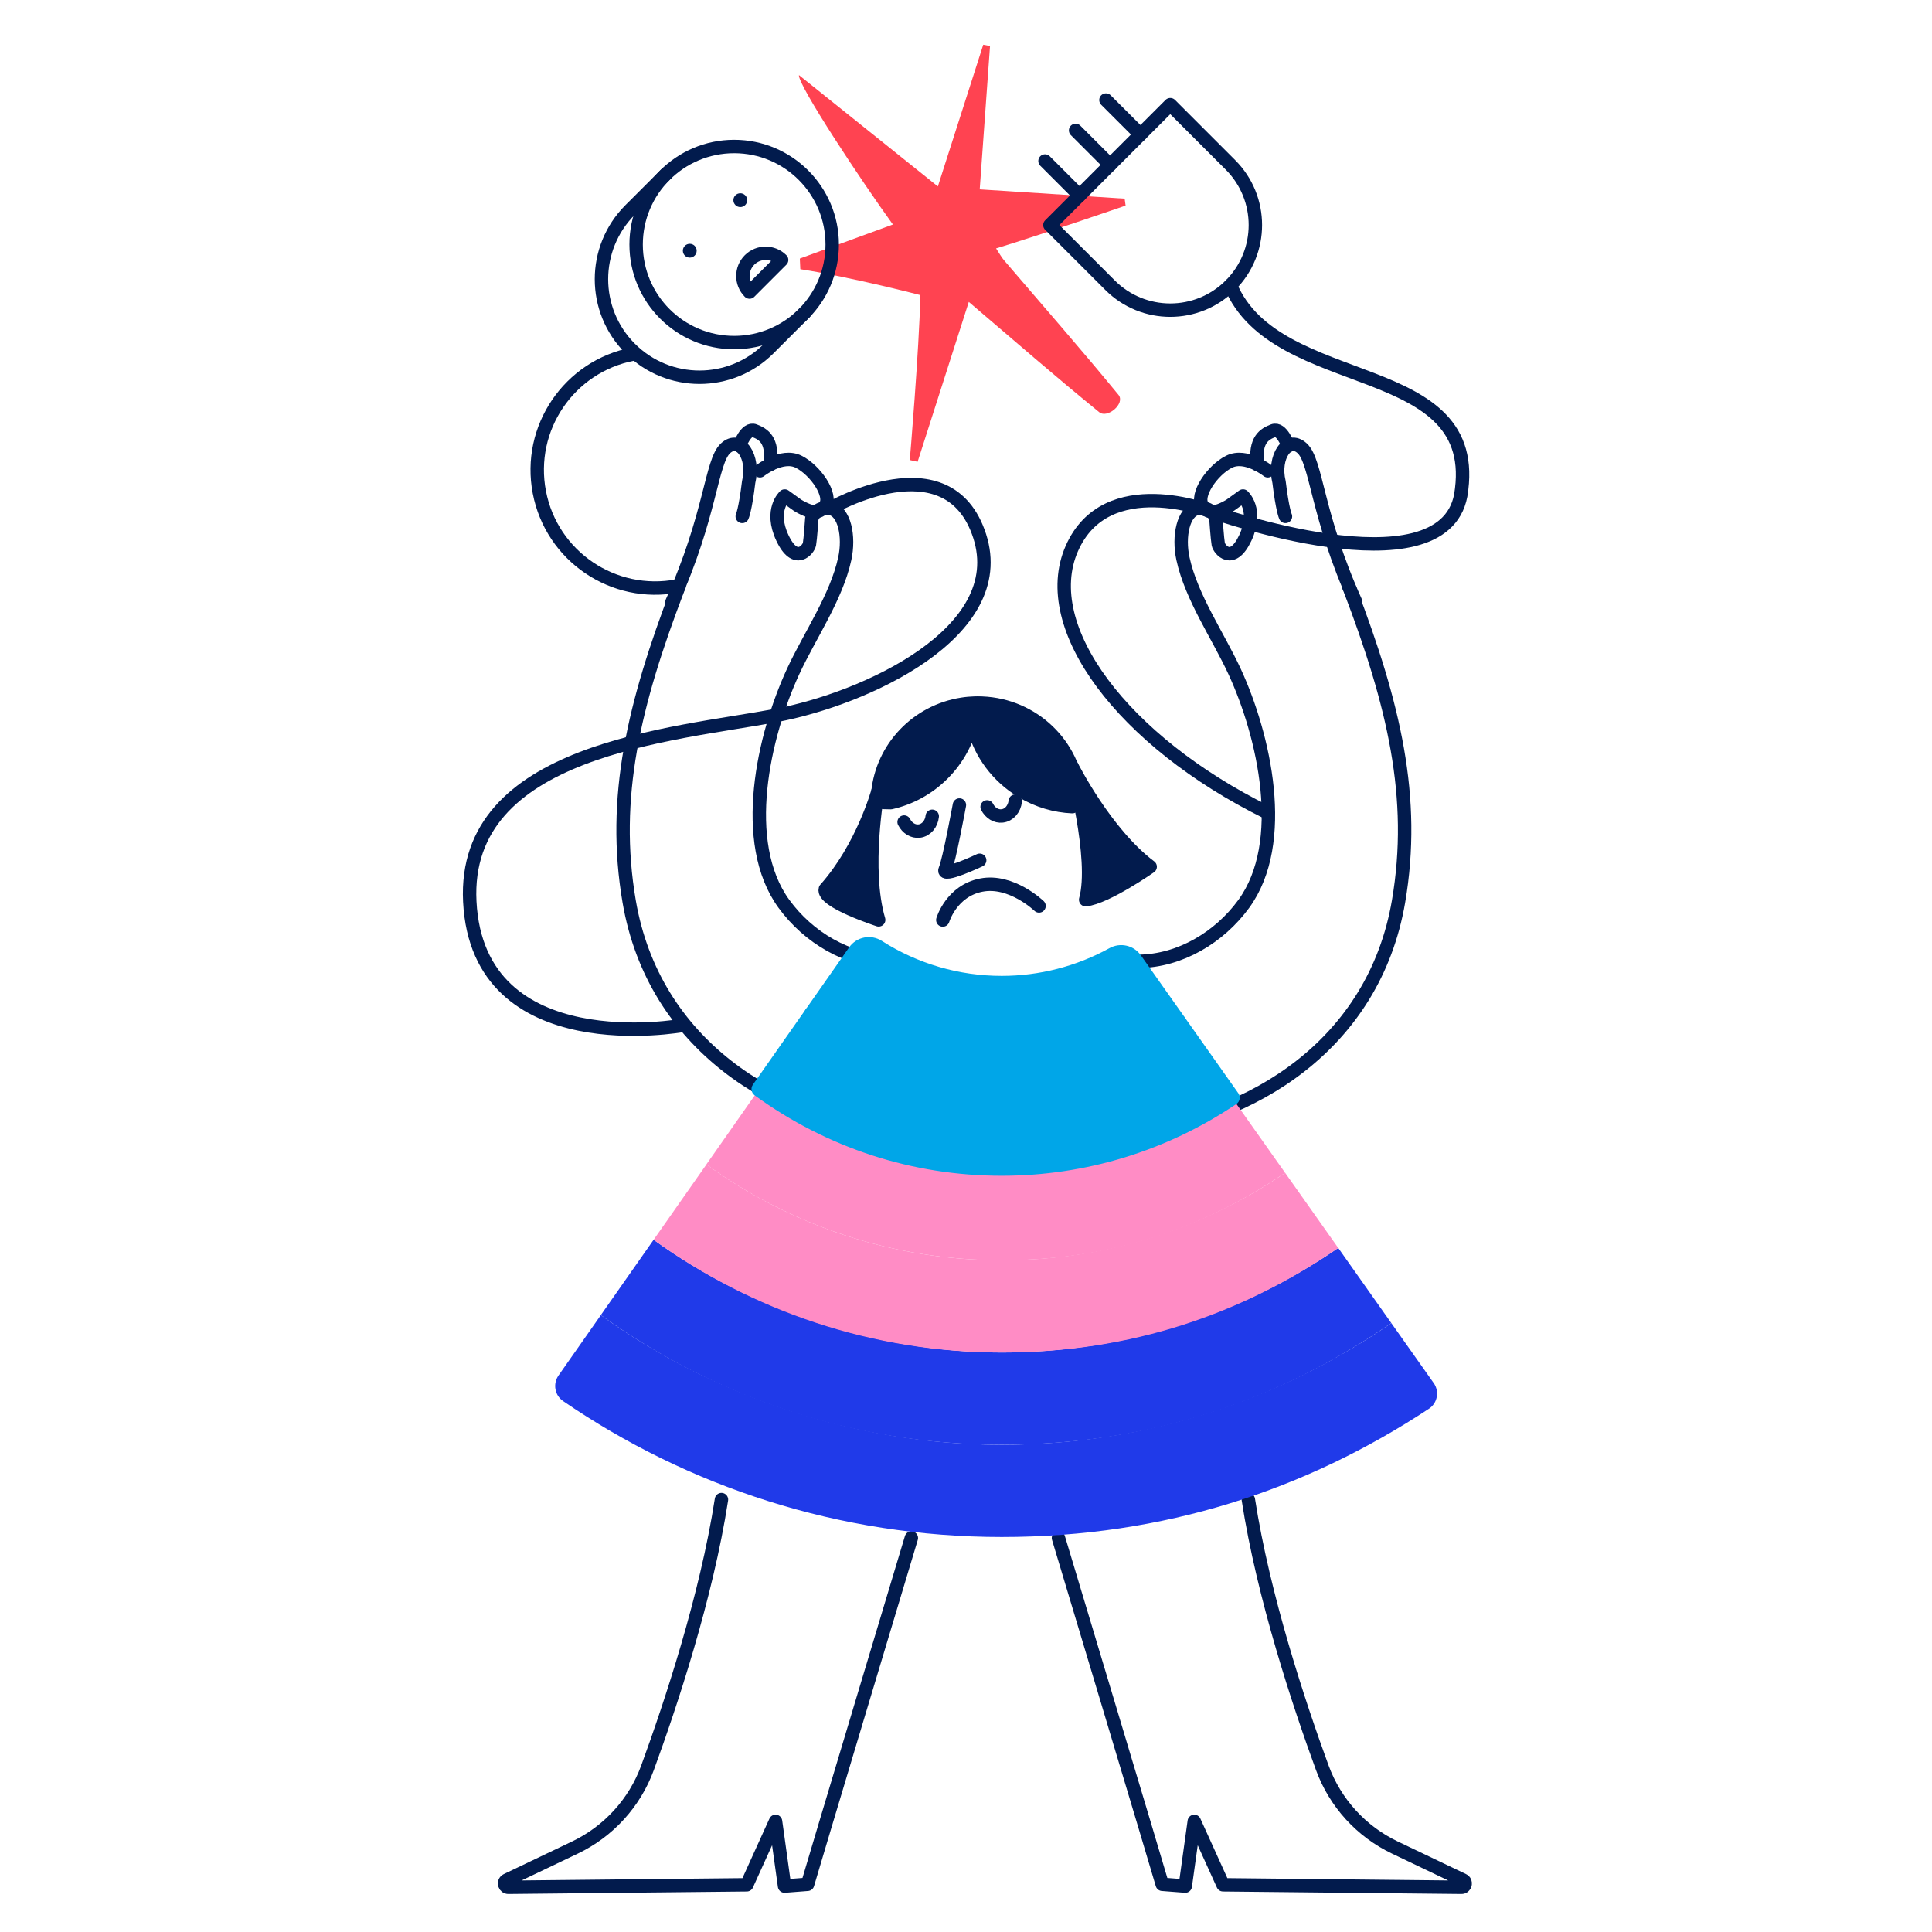 <svg width="432" height="432" viewBox="0 0 432 432" fill="none" xmlns="http://www.w3.org/2000/svg">
<path d="M219.067 42.342C230.319 43.065 240.896 43.744 251.474 44.422L251.687 45.973C251.687 45.973 232.731 52.503 222.724 55.545C223.472 56.669 223.908 57.502 224.512 58.205C233.068 68.218 241.763 78.127 250.101 88.298C251.662 90.205 247.639 93.673 245.786 92.167C236.194 84.369 226.89 76.254 216.625 67.51L205.181 103.26L203.432 102.868C203.432 102.868 205.527 78.32 205.795 65.984C205.795 65.984 190.521 62.005 178.952 60.192L178.843 57.814L199.656 50.199C192.879 40.865 178.343 18.952 178.645 16.787L209.709 41.683L219.855 10C220.762 10.173 220.469 10.119 221.371 10.292C220.603 20.974 219.835 31.66 219.067 42.342Z" fill="#FF4351"/>
<path d="M150.258 134.599C158.963 115.347 159.002 103.243 162.213 100.256C165.423 97.269 168.777 102.173 167.4 107.796C166.637 114.088 165.968 115.471 165.968 115.471" stroke="#021B4D" stroke-width="3" stroke-linecap="round" stroke-linejoin="round"/>
<path d="M151.856 131.082C151.752 131.32 151.648 131.558 151.544 131.805C141.764 157.394 136.706 178.346 140.684 201.572C146.163 233.557 173.452 250.392 201.121 253.409" stroke="#021B4D" stroke-width="3" stroke-linecap="round" stroke-linejoin="round"/>
<path d="M165.355 99.689C165.355 99.689 166.807 95.558 168.719 96.316C170.637 97.073 172.881 98.277 172.252 103.836" stroke="#021B4D" stroke-width="3" stroke-linecap="round" stroke-linejoin="round"/>
<path d="M169.93 105.269C169.93 105.269 174.81 101.36 178.575 103.243C182.34 105.126 186.185 110.764 184.52 113.082C183.945 113.885 183.242 114.301 182.499 114.44C181.092 114.702 178.367 112.998 178.367 112.998L175.464 110.907C175.464 110.907 172.005 114.014 174.948 120.276C177.891 126.543 180.794 122.778 180.998 121.683C181.201 120.588 181.528 115.896 181.528 115.896C181.528 115.896 182.469 113.053 185.645 113.682C188.82 114.311 189.985 119.914 188.89 124.933C187.007 133.588 181.062 142.124 177.371 150.096C170.727 164.453 165.268 188.363 175.3 202.121C180.75 209.592 189.529 214.859 198.779 214.958" stroke="#021B4D" stroke-width="3" stroke-linecap="round" stroke-linejoin="round"/>
<path d="M303.143 134.599C294.438 115.347 294.399 103.243 291.188 100.256C287.978 97.269 284.624 102.173 286.001 107.796C286.764 114.088 287.433 115.471 287.433 115.471" stroke="#021B4D" stroke-width="3" stroke-linecap="round" stroke-linejoin="round"/>
<path d="M301.547 131.082C301.651 131.32 301.755 131.558 301.859 131.805C311.639 157.394 316.697 178.346 312.719 201.572C307.239 233.557 279.951 250.392 252.281 253.409" stroke="#021B4D" stroke-width="3" stroke-linecap="round" stroke-linejoin="round"/>
<path d="M288.043 99.689C288.043 99.689 286.592 95.558 284.679 96.316C282.762 97.073 280.518 98.277 281.147 103.836" stroke="#021B4D" stroke-width="3" stroke-linecap="round" stroke-linejoin="round"/>
<path d="M283.474 105.269C283.474 105.269 278.594 101.36 274.829 103.243C271.063 105.126 267.219 110.764 268.883 113.082C269.458 113.885 270.162 114.301 270.905 114.44C272.312 114.702 275.037 112.998 275.037 112.998L277.94 110.907C277.94 110.907 281.398 114.014 278.455 120.276C275.512 126.543 272.609 122.778 272.406 121.683C272.203 120.588 271.876 115.896 271.876 115.896C271.876 115.896 270.935 113.053 267.759 113.682C264.583 114.311 263.419 119.914 264.514 124.933C266.396 133.588 272.342 142.124 276.033 150.096C282.676 164.453 288.136 188.363 278.103 202.121C272.654 209.592 263.875 214.859 254.625 214.958" stroke="#021B4D" stroke-width="3" stroke-linecap="round" stroke-linejoin="round"/>
<path d="M214.528 180.004C214.528 180.004 212.24 192.424 211.343 194.431C210.446 196.437 219.062 192.355 219.062 192.355" stroke="#021B4D" stroke-width="3" stroke-linecap="round" stroke-linejoin="round"/>
<path d="M210.816 205.716C210.816 205.716 212.734 199.202 219.437 197.904C226.14 196.606 232.333 202.571 232.333 202.571" stroke="#021B4D" stroke-width="3" stroke-linecap="round" stroke-linejoin="round"/>
<path d="M208.452 182.523C208.274 184.248 207.11 185.64 205.554 185.833C204.162 186.001 202.844 185.159 202.16 183.812" stroke="#021B4D" stroke-width="3" stroke-linecap="round" stroke-linejoin="round"/>
<path d="M227.015 179.137C226.836 180.861 225.672 182.253 224.116 182.446C222.724 182.615 221.406 181.772 220.723 180.425" stroke="#021B4D" stroke-width="3" stroke-linecap="round" stroke-linejoin="round"/>
<path d="M242.384 181.673C242.384 181.673 242.384 181.703 242.384 181.713L243.885 181.752C243.885 181.708 243.885 181.663 243.885 181.619C243.385 181.623 242.879 181.619 242.379 181.594C242.379 181.619 242.379 181.648 242.379 181.673H242.384Z" fill="#00A6E8"/>
<path d="M219.607 157.22C219.285 157.205 218.968 157.195 218.641 157.195C218.512 157.195 218.388 157.205 218.259 157.205C218.116 157.205 217.972 157.21 217.828 157.215C217.521 157.225 217.214 157.245 216.907 157.27C216.768 157.28 216.624 157.289 216.486 157.299C216.025 157.344 215.564 157.398 215.113 157.473C205.081 159.048 197.268 167.163 196.297 177.245C196.341 177.24 196.391 177.24 196.436 177.231C196.852 177.181 197.263 177.112 197.674 177.037C197.625 177.498 197.58 177.964 197.56 178.434C197.545 178.756 197.535 179.078 197.535 179.4C197.535 179.41 197.535 179.425 197.535 179.435L199.19 179.475C203.456 178.504 207.523 176.354 210.848 173.019C214.251 169.606 216.411 165.419 217.333 161.04C217.422 161.491 217.516 161.937 217.635 162.387C219.206 168.511 223.07 173.683 228.525 176.963C232.062 179.088 235.931 180.198 239.776 180.372C239.791 180.03 239.801 179.683 239.801 179.336C239.801 179.237 239.796 179.133 239.791 179.034C239.786 178.578 239.761 178.122 239.721 177.671C240.172 177.696 240.623 177.706 241.074 177.701C240.232 166.534 231.012 157.676 219.592 157.22H219.607Z" fill="#021B4D" stroke="#021B4D" stroke-width="3" stroke-linecap="round" stroke-linejoin="round"/>
<path d="M239.648 171.266C239.648 171.266 245.306 192.059 242.755 201.175C247.387 200.689 257.182 193.808 257.182 193.808C247.164 186.292 239.648 171.266 239.648 171.266Z" fill="#021B4D" stroke="#021B4D" stroke-width="3" stroke-linecap="round" stroke-linejoin="round"/>
<path d="M196.311 176.895C196.311 176.895 193.115 194.358 196.474 205.684C196.474 205.684 183.742 201.567 184.544 198.812C192.897 189.449 196.311 176.895 196.311 176.895Z" fill="#021B4D" stroke="#021B4D" stroke-width="3" stroke-linecap="round" stroke-linejoin="round"/>
<path d="M161.321 335.312C157.948 357.121 149.956 381.15 144.784 395.289C141.915 403.127 136.084 409.523 128.554 413.12L113.304 420.403C112.482 420.794 112.784 422.033 113.696 422.003L166.984 421.448L173.415 407.269L175.426 421.735L180.579 421.334C181.411 418.352 203.78 343.898 203.78 343.898" stroke="#021B4D" stroke-width="3" stroke-linecap="round" stroke-linejoin="round"/>
<path d="M279.134 335.312C282.508 357.121 290.499 381.15 295.672 395.289C298.54 403.127 304.371 409.523 311.902 413.12L327.151 420.403C327.974 420.794 327.671 422.033 326.76 422.003L273.471 421.448L267.041 407.269L265.029 421.735L259.877 421.334C259.044 418.352 236.676 343.898 236.676 343.898" stroke="#021B4D" stroke-width="3" stroke-linecap="round" stroke-linejoin="round"/>
<path d="M320.576 309.246L311.103 295.845C286.297 312.997 256.289 323.054 223.987 323.054C191.685 323.054 159.626 312.303 134.344 294.066L124.881 307.572C123.583 309.425 124.034 311.996 125.902 313.274C153.884 332.452 187.662 343.674 223.992 343.674C260.322 343.674 292.044 333.126 319.516 314.998C321.433 313.735 321.909 311.119 320.581 309.246H320.576Z" fill="#203AE9"/>
<path d="M311.103 295.843L299.233 279.043C277.781 293.792 251.87 302.427 223.987 302.427C196.104 302.427 168.092 293.079 146.15 277.215L134.344 294.059C159.626 312.296 190.585 323.047 223.987 323.047C257.389 323.047 286.297 312.995 311.103 295.838V295.843Z" fill="#203AE9"/>
<path d="M299.235 279.049L287.365 262.249C269.267 274.59 247.448 281.803 223.994 281.803C199.371 281.803 176.567 273.852 157.958 260.371L146.152 277.216C168.095 293.074 194.977 302.428 223.989 302.428C253.002 302.428 277.778 293.793 299.235 279.044V279.049Z" fill="#FF8CC5"/>
<path d="M287.357 262.246L275.476 245.441C260.732 255.379 243.021 261.181 223.981 261.181C203.753 261.181 185.016 254.626 169.751 243.523L157.945 260.368C176.549 273.849 199.358 281.8 223.981 281.8C248.604 281.8 269.254 274.587 287.352 262.246H287.357Z" fill="#FF8CC5"/>
<path d="M275.479 245.439L263.598 228.629C252.213 236.164 238.599 240.554 223.984 240.554C208.145 240.554 193.485 235.401 181.56 226.672L169.754 243.517C185.018 254.619 203.755 261.174 223.984 261.174C243.018 261.174 260.735 255.372 275.479 245.434V245.439Z" fill="#00A6E8"/>
<path d="M223.984 262.9C204.023 262.9 184.92 256.682 168.744 244.916C167.986 244.361 167.807 243.306 168.347 242.533L180.154 225.688C180.421 225.312 180.827 225.054 181.283 224.98C181.739 224.905 182.21 225.014 182.581 225.287C194.694 234.15 209.012 238.832 223.989 238.832C237.777 238.832 251.144 234.809 262.653 227.194C263.43 226.679 264.471 226.877 265.011 227.635L276.891 244.445C277.159 244.822 277.263 245.292 277.179 245.748C277.094 246.204 276.832 246.605 276.445 246.868C260.879 257.356 242.741 262.9 223.989 262.9H223.984ZM172.147 243.113C187.436 253.814 205.321 259.457 223.984 259.457C241.463 259.457 258.387 254.458 273.047 244.98L263.148 230.975C251.396 238.376 237.896 242.28 223.984 242.28C208.859 242.28 194.372 237.722 181.972 229.087L172.142 243.113H172.147Z" fill="#00A6E8"/>
<path d="M263.601 228.633L253.677 214.592C252.597 213.061 250.541 212.61 248.906 213.517C241.51 217.604 233.018 219.933 223.986 219.933C213.785 219.933 204.268 216.965 196.247 211.838C194.592 210.782 192.403 211.203 191.278 212.809L181.562 226.676C193.488 235.4 208.152 240.558 223.986 240.558C238.601 240.558 252.216 236.168 263.601 228.633Z" fill="#00A6E8"/>
<path d="M223.988 242.283C208.278 242.283 193.257 237.369 180.549 228.069C179.791 227.514 179.618 226.459 180.158 225.691L189.873 211.824C191.533 209.461 194.738 208.832 197.181 210.387C205.192 215.505 214.461 218.21 223.993 218.21C232.416 218.21 240.744 216.065 248.081 212.008C250.494 210.67 253.511 211.358 255.092 213.598L265.015 227.638C265.283 228.02 265.387 228.49 265.302 228.951C265.218 229.407 264.951 229.813 264.559 230.071C252.486 238.057 238.46 242.283 223.993 242.283H223.988ZM183.953 226.271C195.769 234.5 209.576 238.84 223.988 238.84C237.182 238.84 249.994 235.154 261.161 228.163L252.277 215.594C251.708 214.792 250.618 214.544 249.746 215.03C241.898 219.37 232.995 221.663 223.993 221.663C213.807 221.663 203.894 218.77 195.328 213.296C194.446 212.731 193.292 212.959 192.697 213.806L183.963 226.271H183.953Z" fill="#00A6E8"/>
<path d="M241.377 43.709L233.668 36" stroke="#021B4D" stroke-width="3" stroke-linecap="round" stroke-linejoin="round"/>
<path d="M275.13 36.862L261.675 23.406L234.758 50.323L248.214 63.779C255.645 71.21 267.699 71.21 275.13 63.779C282.562 56.347 282.562 44.294 275.13 36.862Z" stroke="#021B4D" stroke-width="3" stroke-linecap="round" stroke-linejoin="round"/>
<path d="M255.007 30.076L247.293 22.367" stroke="#021B4D" stroke-width="3" stroke-linecap="round" stroke-linejoin="round"/>
<path d="M248.217 36.865L240.508 29.156" stroke="#021B4D" stroke-width="3" stroke-linecap="round" stroke-linejoin="round"/>
<path d="M148.985 38.852L140.909 46.927C132.348 55.488 132.348 69.37 140.909 77.931C149.47 86.492 163.352 86.492 171.913 77.931L179.989 69.856" stroke="#021B4D" stroke-width="3" stroke-linecap="round" stroke-linejoin="round"/>
<path d="M174.778 58.127C172.797 56.145 169.581 56.145 167.6 58.127C165.618 60.109 165.618 63.324 167.6 65.306L174.778 58.127Z" stroke="#021B4D" stroke-width="3" stroke-linecap="round" stroke-linejoin="round"/>
<path d="M164.161 76.603C176.269 76.603 186.084 66.788 186.084 54.681C186.084 42.573 176.269 32.758 164.161 32.758C152.053 32.758 142.238 42.573 142.238 54.681C142.238 66.788 152.053 76.603 164.161 76.603Z" stroke="#021B4D" stroke-width="3" stroke-linecap="round" stroke-linejoin="round"/>
<path d="M154.233 57.607C155.087 57.607 155.779 56.915 155.779 56.061C155.779 55.208 155.087 54.516 154.233 54.516C153.38 54.516 152.688 55.208 152.688 56.061C152.688 56.915 153.38 57.607 154.233 57.607Z" fill="#021B4D"/>
<path d="M165.534 46.306C166.388 46.306 167.08 45.614 167.08 44.761C167.08 43.907 166.388 43.215 165.534 43.215C164.68 43.215 163.988 43.907 163.988 44.761C163.988 45.614 164.68 46.306 165.534 46.306Z" fill="#021B4D"/>
<path d="M151.483 131.013C137.17 133.757 123.343 124.379 120.598 110.061C117.853 95.748 127.232 81.921 141.55 79.176" stroke="#021B4D" stroke-width="3" stroke-linecap="round" stroke-linejoin="round"/>
<path d="M275.131 63.777C285.366 88.489 331.907 79.443 326.621 110.804C322.415 132.786 270.905 114.435 270.905 114.435C270.905 114.435 247.342 105.062 239.648 122.684C231.954 140.306 251.147 165.742 283.177 181.591" stroke="#021B4D" stroke-width="3" stroke-linecap="round" stroke-linejoin="round"/>
<path d="M185.637 113.685C185.637 113.685 212.098 98.263 219.059 119.868C226.014 141.474 193.366 156.263 173.553 159.973C150.442 164.308 103.336 167.484 105.045 201.585C106.859 237.726 152.691 229.269 152.691 229.269" stroke="#021B4D" stroke-width="3" stroke-linecap="round" stroke-linejoin="round"/>
</svg>
